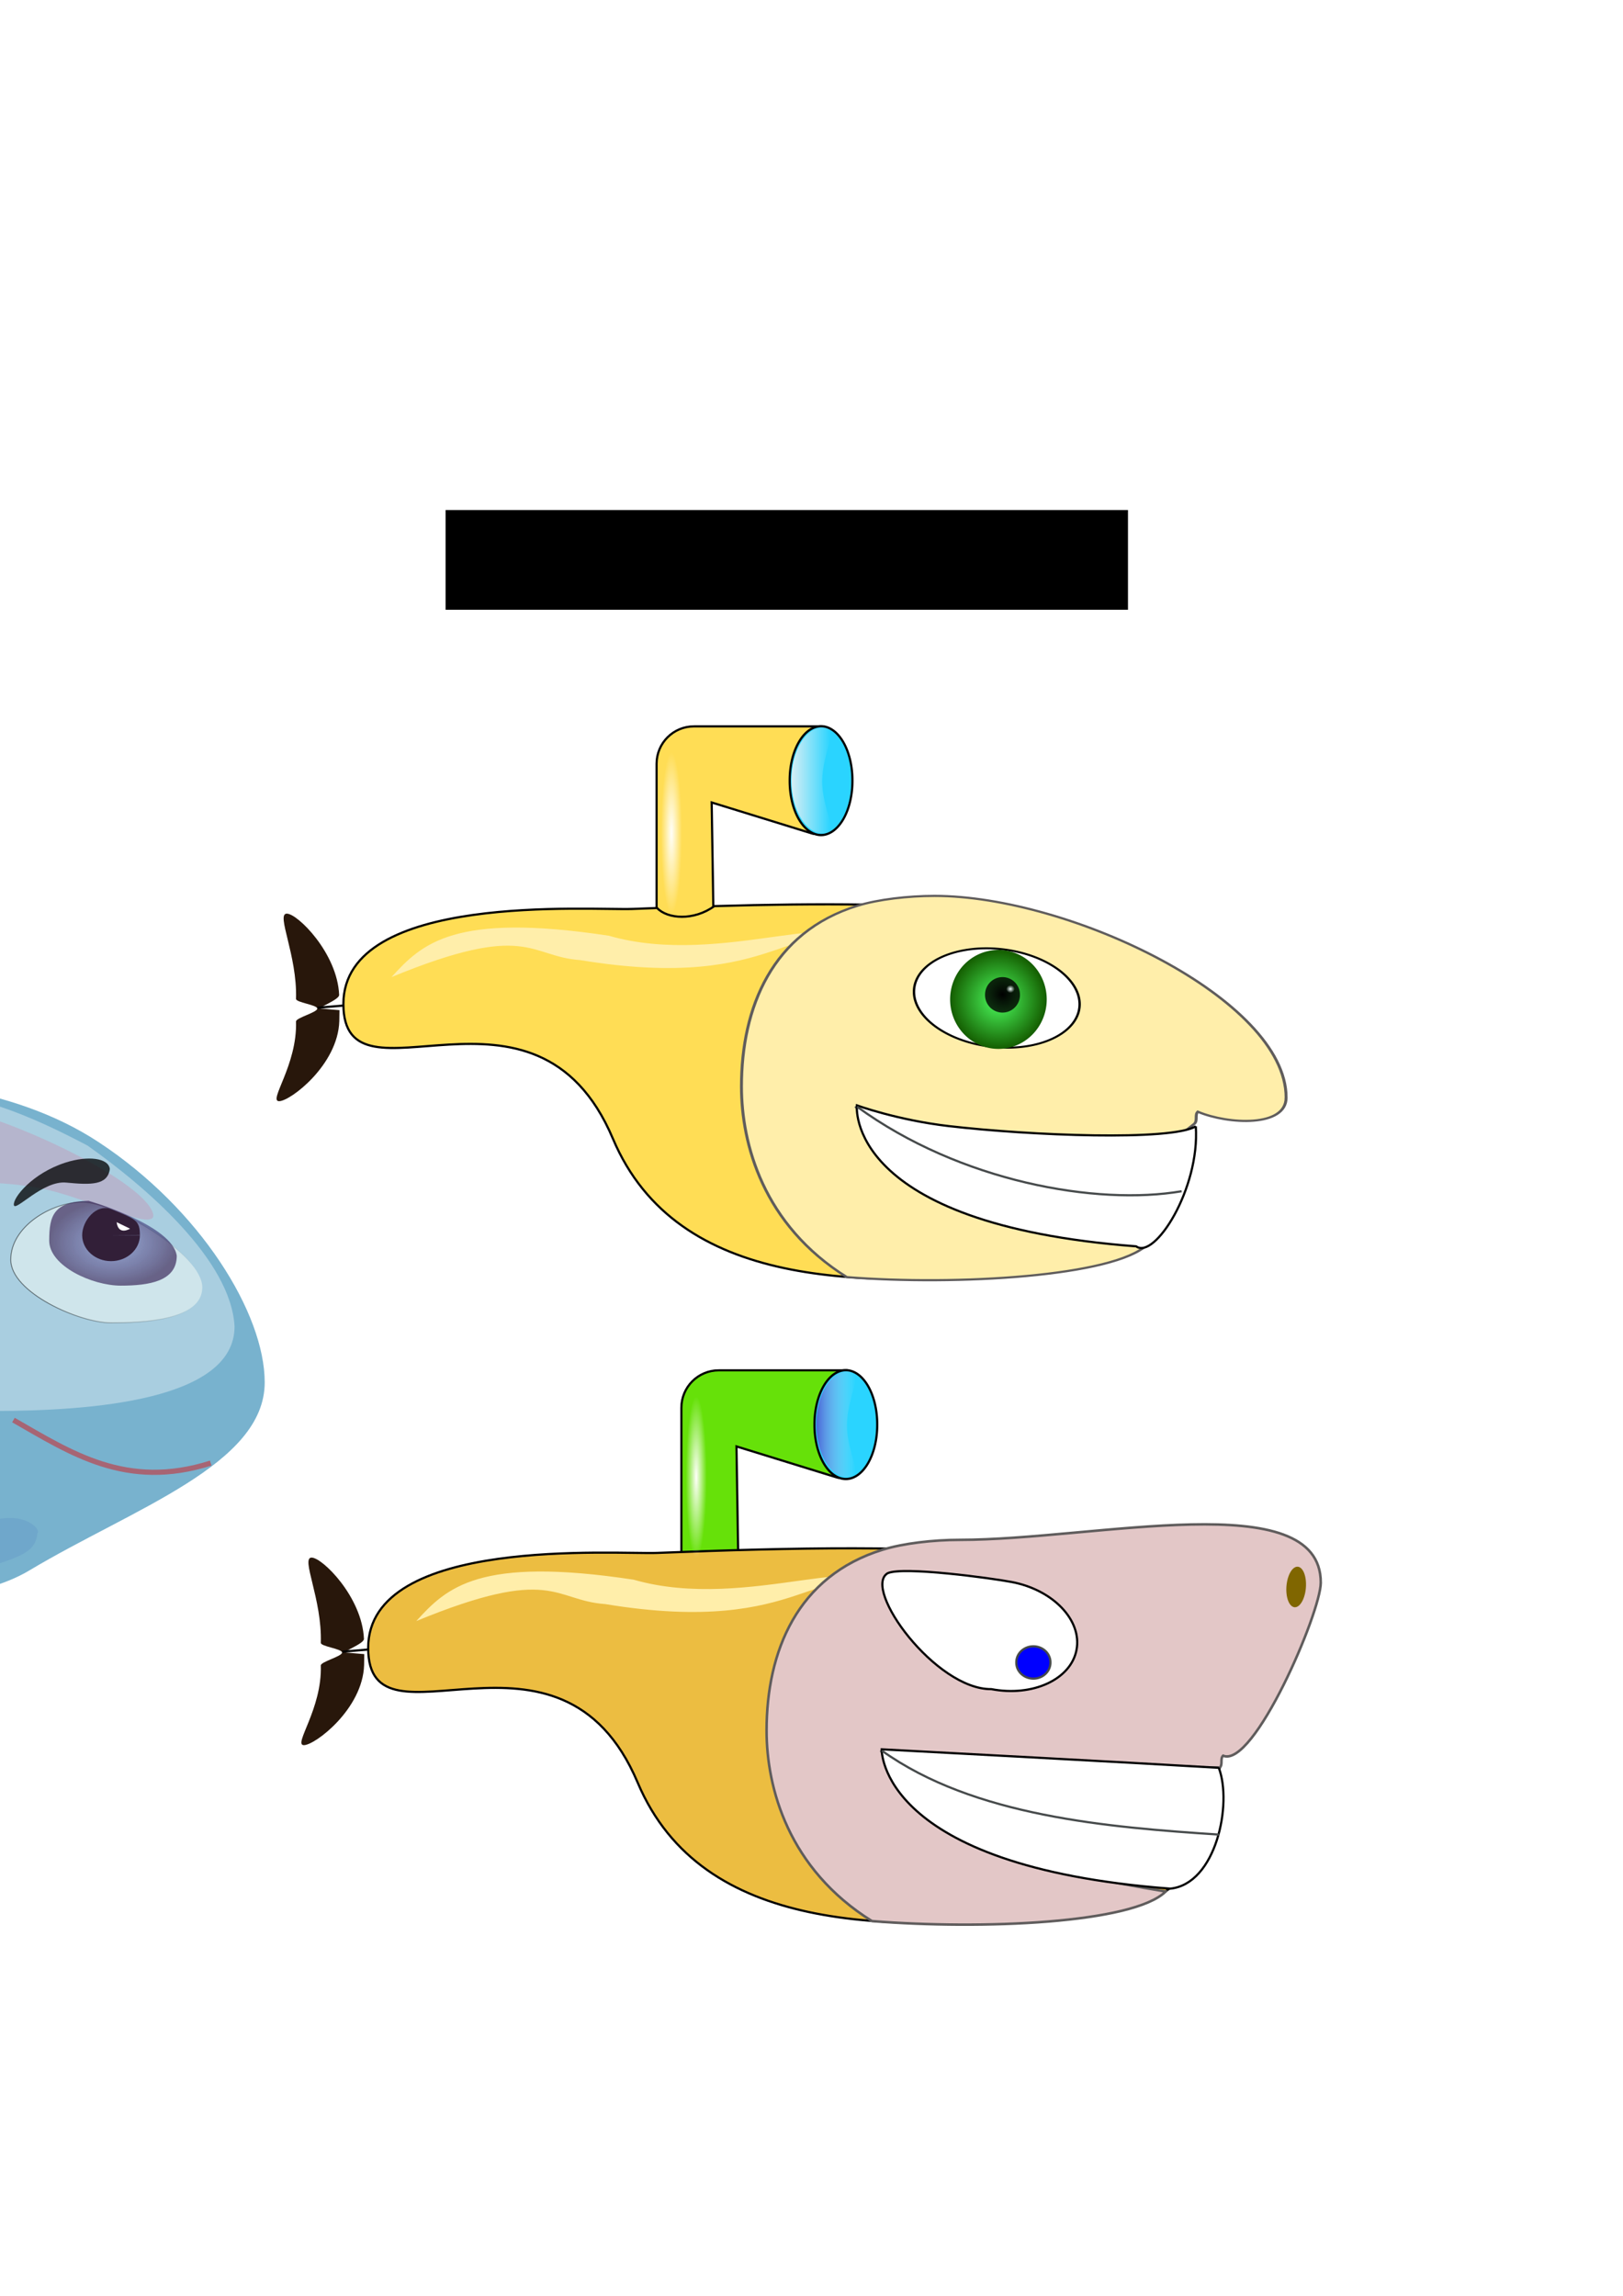 <?xml version="1.0" encoding="UTF-8" standalone="no"?>
<!-- Created with Inkscape (http://www.inkscape.org/) -->

<svg
   xmlns:dc="http://purl.org/dc/elements/1.1/"
   xmlns:cc="http://creativecommons.org/ns#"
   xmlns:rdf="http://www.w3.org/1999/02/22-rdf-syntax-ns#"
   xmlns:svg="http://www.w3.org/2000/svg"
   xmlns="http://www.w3.org/2000/svg"
   xmlns:xlink="http://www.w3.org/1999/xlink"
   xmlns:sodipodi="http://sodipodi.sourceforge.net/DTD/sodipodi-0.dtd"
   xmlns:inkscape="http://www.inkscape.org/namespaces/inkscape"
   width="744.094"
   height="1052.362"
   id="svg2"
   version="1.1"
   inkscape:version="0.48.4 r9939"
   sodipodi:docname="рисунок.svg">
  <defs
     id="defs4">
    <linearGradient
       inkscape:collect="always"
       id="linearGradient4163">
      <stop
         style="stop-color:#428fb9;stop-opacity:1;"
         offset="0"
         id="stop4165" />
      <stop
         style="stop-color:#428fb9;stop-opacity:0;"
         offset="1"
         id="stop4167" />
    </linearGradient>
    <linearGradient
       id="linearGradient4118">
      <stop
         style="stop-color:#32399e;stop-opacity:0.351;"
         offset="0"
         id="stop4120" />
      <stop
         style="stop-color:#321f53;stop-opacity:0.66;"
         offset="1"
         id="stop4122" />
    </linearGradient>
    <linearGradient
       id="linearGradient3971">
      <stop
         style="stop-color:#ff9abd;stop-opacity:1;"
         offset="0"
         id="stop3973" />
      <stop
         style="stop-color:#ffa8be;stop-opacity:0.372;"
         offset="1"
         id="stop3975" />
    </linearGradient>
    <linearGradient
       id="linearGradient3932">
      <stop
         style="stop-color:#000000;stop-opacity:1;"
         offset="0"
         id="stop3934" />
      <stop
         style="stop-color:#000000;stop-opacity:0.78;"
         offset="1"
         id="stop3936" />
    </linearGradient>
    <linearGradient
       inkscape:collect="always"
       id="linearGradient3924">
      <stop
         style="stop-color:#000000;stop-opacity:1;"
         offset="0"
         id="stop3926" />
      <stop
         style="stop-color:#000000;stop-opacity:0;"
         offset="1"
         id="stop3928" />
    </linearGradient>
    <linearGradient
       inkscape:collect="always"
       id="linearGradient3916">
      <stop
         style="stop-color:#f3ffff;stop-opacity:1;"
         offset="0"
         id="stop3918" />
      <stop
         style="stop-color:#f3ffff;stop-opacity:0;"
         offset="1"
         id="stop3920" />
    </linearGradient>
    <linearGradient
       id="linearGradient3906">
      <stop
         style="stop-color:#4dff5f;stop-opacity:1;"
         offset="0"
         id="stop3908" />
      <stop
         style="stop-color:#145d00;stop-opacity:1;"
         offset="1"
         id="stop3910" />
    </linearGradient>
    <linearGradient
       inkscape:collect="always"
       id="linearGradient3802">
      <stop
         style="stop-color:#d7eef4;stop-opacity:1;"
         offset="0"
         id="stop3804" />
      <stop
         style="stop-color:#d7eef4;stop-opacity:0;"
         offset="1"
         id="stop3806" />
    </linearGradient>
    <linearGradient
       inkscape:collect="always"
       id="linearGradient3792">
      <stop
         style="stop-color:#fffffa;stop-opacity:1;"
         offset="0"
         id="stop3794" />
      <stop
         style="stop-color:#fffffa;stop-opacity:0;"
         offset="1"
         id="stop3796" />
    </linearGradient>
    <radialGradient
       inkscape:collect="always"
       xlink:href="#linearGradient3792"
       id="radialGradient3800"
       cx="318.451"
       cy="387.682"
       fx="318.451"
       fy="387.682"
       r="4.798"
       gradientTransform="matrix(1,0,0,7.737,-10.607,-2617.559)"
       gradientUnits="userSpaceOnUse" />
    <linearGradient
       inkscape:collect="always"
       xlink:href="#linearGradient3802"
       id="linearGradient3810"
       x1="360.357"
       y1="357.541"
       x2="378.271"
       y2="357.541"
       gradientUnits="userSpaceOnUse"
       gradientTransform="matrix(1,0,0,1.088,2.5,-31.285)" />
    <radialGradient
       inkscape:collect="always"
       xlink:href="#linearGradient3792-7"
       id="radialGradient3800-1"
       cx="318.451"
       cy="387.682"
       fx="318.451"
       fy="387.682"
       r="4.798"
       gradientTransform="matrix(1,0,0,7.737,0.762,-2322.381)"
       gradientUnits="userSpaceOnUse" />
    <linearGradient
       inkscape:collect="always"
       id="linearGradient3792-7">
      <stop
         style="stop-color:#fffffa;stop-opacity:1;"
         offset="0"
         id="stop3794-4" />
      <stop
         style="stop-color:#fffffa;stop-opacity:0;"
         offset="1"
         id="stop3796-0" />
    </linearGradient>
    <linearGradient
       inkscape:collect="always"
       xlink:href="#linearGradient3802-4"
       id="linearGradient3810-9"
       x1="360.357"
       y1="357.541"
       x2="378.271"
       y2="357.541"
       gradientUnits="userSpaceOnUse"
       gradientTransform="matrix(1,0,0,1.088,13.869,263.894)" />
    <linearGradient
       id="linearGradient3802-4">
      <stop
         style="stop-color:#4865d7;stop-opacity:1;"
         offset="0"
         id="stop3804-8" />
      <stop
         style="stop-color:#d7eef4;stop-opacity:0;"
         offset="1"
         id="stop3806-8" />
    </linearGradient>
    <radialGradient
       inkscape:collect="always"
       xlink:href="#linearGradient3906"
       id="radialGradient3912"
       cx="454.464"
       cy="453.969"
       fx="454.464"
       fy="453.969"
       r="18.75"
       gradientTransform="matrix(1,0,0,0.905,0,43.235)"
       gradientUnits="userSpaceOnUse" />
    <radialGradient
       inkscape:collect="always"
       xlink:href="#linearGradient3916"
       id="radialGradient3922"
       cx="459.107"
       cy="452.005"
       fx="459.107"
       fy="452.005"
       r="1.964"
       gradientTransform="matrix(1,0,0,0.909,0,41.091)"
       gradientUnits="userSpaceOnUse" />
    <radialGradient
       inkscape:collect="always"
       xlink:href="#linearGradient3924"
       id="radialGradient3930"
       cx="462.397"
       cy="480.868"
       fx="462.397"
       fy="480.868"
       r="7.829"
       gradientTransform="matrix(1,0,0,0.935,0,31.024)"
       gradientUnits="userSpaceOnUse" />
    <radialGradient
       inkscape:collect="always"
       xlink:href="#linearGradient3932"
       id="radialGradient3938"
       cx="462.397"
       cy="480.868"
       fx="462.397"
       fy="480.868"
       r="8.329"
       gradientTransform="matrix(1,0,0,0.939,0,29.161)"
       gradientUnits="userSpaceOnUse" />
    <linearGradient
       inkscape:collect="always"
       xlink:href="#linearGradient3971"
       id="linearGradient3977"
       x1="-457.519"
       y1="-649.781"
       x2="-195.714"
       y2="-649.781"
       gradientUnits="userSpaceOnUse"
       gradientTransform="translate(5.714,2.857)" />
    <filter
       inkscape:collect="always"
       id="filter3994"
       x="-0.135"
       width="1.269"
       y="-0.407"
       height="1.814">
      <feGaussianBlur
         inkscape:collect="always"
         stdDeviation="37.535"
         id="feGaussianBlur3996" />
    </filter>
    <filter
       inkscape:collect="always"
       id="filter4032">
      <feGaussianBlur
         inkscape:collect="always"
         stdDeviation="1.929"
         id="feGaussianBlur4034" />
    </filter>
    <filter
       inkscape:collect="always"
       id="filter4080"
       x="-0.397"
       width="1.794"
       y="-0.562"
       height="2.125">
      <feGaussianBlur
         inkscape:collect="always"
         stdDeviation="5.838"
         id="feGaussianBlur4082" />
    </filter>
    <filter
       inkscape:collect="always"
       id="filter4088"
       x="-0.397"
       width="1.794"
       y="-0.563"
       height="2.126">
      <feGaussianBlur
         inkscape:collect="always"
         stdDeviation="5.842"
         id="feGaussianBlur4090" />
    </filter>
    <linearGradient
       inkscape:collect="always"
       xlink:href="#linearGradient3924"
       id="linearGradient4113"
       gradientUnits="userSpaceOnUse"
       x1="192.439"
       y1="-1005.318"
       x2="364.155"
       y2="-1010.369"
       gradientTransform="translate(80,-28)" />
    <radialGradient
       inkscape:collect="always"
       xlink:href="#linearGradient4118"
       id="radialGradient4124"
       cx="269.963"
       cy="-1031.583"
       fx="269.963"
       fy="-1031.583"
       r="71.973"
       gradientTransform="matrix(1,0,0,0.688,82,-350.143)"
       gradientUnits="userSpaceOnUse" />
    <filter
       inkscape:collect="always"
       id="filter4143"
       x="-0.156"
       width="1.311"
       y="-0.239"
       height="1.478">
      <feGaussianBlur
         inkscape:collect="always"
         stdDeviation="0.982"
         id="feGaussianBlur4145" />
    </filter>
    <filter
       inkscape:collect="always"
       id="filter4147">
      <feGaussianBlur
         inkscape:collect="always"
         stdDeviation="1.215"
         id="feGaussianBlur4149" />
    </filter>
    <filter
       inkscape:collect="always"
       id="filter4154">
      <feGaussianBlur
         inkscape:collect="always"
         stdDeviation="1.764"
         id="feGaussianBlur4156" />
    </filter>
    <linearGradient
       inkscape:collect="always"
       xlink:href="#linearGradient4163"
       id="linearGradient4169"
       x1="57.143"
       y1="-1614.066"
       x2="94.286"
       y2="-1614.066"
       gradientUnits="userSpaceOnUse" />
    <filter
       inkscape:collect="always"
       id="filter4181">
      <feGaussianBlur
         inkscape:collect="always"
         stdDeviation="1.202"
         id="feGaussianBlur4183" />
    </filter>
    <linearGradient
       inkscape:collect="always"
       xlink:href="#linearGradient3924"
       id="linearGradient4191"
       gradientUnits="userSpaceOnUse"
       gradientTransform="translate(80,-28)"
       x1="192.439"
       y1="-1005.318"
       x2="364.155"
       y2="-1010.369" />
    <radialGradient
       inkscape:collect="always"
       xlink:href="#linearGradient4118"
       id="radialGradient4193"
       gradientUnits="userSpaceOnUse"
       gradientTransform="matrix(1,0,0,0.688,82,-350.143)"
       cx="269.963"
       cy="-1031.583"
       fx="269.963"
       fy="-1031.583"
       r="71.973" />
    <filter
       inkscape:collect="always"
       id="filter4207">
      <feGaussianBlur
         inkscape:collect="always"
         stdDeviation="3.056"
         id="feGaussianBlur4209" />
    </filter>
    <filter
       inkscape:collect="always"
       id="filter4242"
       x="-0.133"
       width="1.266"
       y="-0.401"
       height="1.802">
      <feGaussianBlur
         inkscape:collect="always"
         stdDeviation="18.718"
         id="feGaussianBlur4244" />
    </filter>
    <filter
       inkscape:collect="always"
       id="filter4246"
       x="-0.19"
       width="1.379"
       y="-0.307"
       height="1.614">
      <feGaussianBlur
         inkscape:collect="always"
         stdDeviation="22.922"
         id="feGaussianBlur4248" />
    </filter>
    <filter
       color-interpolation-filters="sRGB"
       inkscape:collect="always"
       id="filter4246-8"
       x="-0.19"
       width="1.379"
       y="-0.307"
       height="1.614">
      <feGaussianBlur
         inkscape:collect="always"
         stdDeviation="22.922"
         id="feGaussianBlur4248-3" />
    </filter>
    <filter
       inkscape:collect="always"
       id="filter4280"
       x="-0.979"
       width="2.958"
       y="-0.3"
       height="1.6">
      <feGaussianBlur
         inkscape:collect="always"
         stdDeviation="30.888"
         id="feGaussianBlur4282" />
    </filter>
    <linearGradient
       id="linearGradient4118-2">
      <stop
         style="stop-color:#32399e;stop-opacity:0.351;"
         offset="0"
         id="stop4120-0" />
      <stop
         style="stop-color:#321f53;stop-opacity:0.66;"
         offset="1"
         id="stop4122-8" />
    </linearGradient>
    <linearGradient
       id="linearGradient3971-8">
      <stop
         style="stop-color:#ff9abd;stop-opacity:1;"
         offset="0"
         id="stop3973-7" />
      <stop
         style="stop-color:#ffa8be;stop-opacity:0.372;"
         offset="1"
         id="stop3975-8" />
    </linearGradient>
  </defs>
  <sodipodi:namedview
     id="base"
     pagecolor="#ffffff"
     bordercolor="#666666"
     borderopacity="1.0"
     inkscape:pageopacity="0.0"
     inkscape:pageshadow="2"
     inkscape:zoom="1.4"
     inkscape:cx="228.44088"
     inkscape:cy="379.6971"
     inkscape:document-units="px"
     inkscape:current-layer="layer1"
     showgrid="false"
     showguides="true"
     inkscape:guide-bbox="true"
     inkscape:window-width="1920"
     inkscape:window-height="1017"
     inkscape:window-x="-8"
     inkscape:window-y="-8"
     inkscape:window-maximized="1" />
  <g
     inkscape:label="Layer 1"
     inkscape:groupmode="layer"
     id="layer1">
    <g
       id="g3781"
       transform="translate(76.357,-29.806)">
      <path
         sodipodi:nodetypes="cssssssssc"
         inkscape:connector-curvature="0"
         id="path2988"
         d="m 79.277,492.851 c 0,1.69 -0.025,3.356 -0.074,4.992 -0.605,20.131 -22.496,36.732 -27.603,36.732 -5.091,0 8.384,-16.501 7.758,-36.537 -0.053,-1.699 9.741,-4.144 9.741,-5.902 0,-1.755 -9.794,-2.771 -9.741,-4.467 0.625,-20.039 -9.314,-39.068 -4.222,-39.068 4.938,0 23.183,18.109 23.996,37.269 0.096,2.268 -10.618,6.065 -8.246,6.267 z"
         style="fill:#28170b" />
      <path
         inkscape:connector-curvature="0"
         id="path2991"
         d="m 81.317,490.717 -12.122,1.01"
         style="fill:none;stroke:#000000;stroke-width:1px;stroke-linecap:butt;stroke-linejoin:miter;stroke-opacity:1" />
    </g>
    <path
       style="fill:#ffdd55;stroke:#000000;stroke-opacity:1"
       d="m 318.198,332.951 58.589,0 c 9.514,0 4.834,51.98 -4.256,49.173 l -46.252,-14.286 1.01,63.281 c 78.177,40.25 -25.203,37.166 -26.264,2.02 l 0,-83.015 c 0,-9.514 7.659,-17.173 17.173,-17.173 z"
       id="rect2993"
       inkscape:connector-curvature="0"
       sodipodi:nodetypes="ssscccss" />
    <path
       style="fill:#ffdd55;fill-rule:evenodd;stroke:#000000;stroke-width:1px;stroke-linecap:butt;stroke-linejoin:miter;stroke-opacity:1"
       d="m 290,416.648 c 3.764,-0.149 7.516,-0.293 11.254,-0.432 4.754,5.076 16.857,5.936 26.24,-0.87 48.493,-1.391 93.301,-1.308 128.221,2.73 109.961,12.716 181.793,110.438 91.964,90.536 C 536.469,575.181 521.295,579.892 470,583.791 397.454,589.305 310.689,592.151 280.998,521.956 245.399,437.796 157.435,511.653 157.435,460.211 c 0,-51.443 113.994,-42.827 132.565,-43.563 z"
       id="rect2985"
       inkscape:connector-curvature="0"
       sodipodi:nodetypes="sccscssss" />
    <path
       style="fill:#ffeeaa;stroke:none"
       d="m 393.992,436.964 c -1.414,-25.055 -61.971,7.223 -114.837,-8.039 -71.094,-10.786 -85.695,3.6 -99.671,18.96 62.631,-25.785 62.885,-9.448 86.623,-7.777 93.355,15.409 96.705,-24.76 127.885,-3.144 z"
       id="path3769"
       inkscape:connector-curvature="0"
       sodipodi:nodetypes="ccccc" />
    <path
       transform="matrix(1.349,0,0,0.999,-87.892,9.056)"
       style="fill:#ffeeaa;stroke:#5f5c5c;stroke-opacity:1"
       d="m 502.251,494.561 c 0,13.606 -19.563,12.412 -30.015,6.485 -1.067,1.399 -0.021,3.934 -1.1,5.451 -46.241,51.095 -91.059,7.439 -115.187,-7.849 13.899,23.853 17.268,45.265 99.172,63.273 -10.95,14.662 -64.884,19.023 -102.195,15.005 -28.439,-23.989 -35.783,-61.14 -35.783,-87.42 0,-36.237 10.383,-70.885 39.436,-82.977 7.003,-2.915 17.206,-4.519 26.17,-4.519 46.155,0 119.502,47.58 119.502,92.551 z"
       id="path3787"
       inkscape:connector-curvature="0"
       sodipodi:nodetypes="scccccssss" />
    <path
       sodipodi:type="arc"
       style="fill:#2ad4ff;stroke:#000000;stroke-opacity:1"
       id="path3764"
       sodipodi:cx="375.01913"
       sodipodi:cy="358.38739"
       sodipodi:rx="14.394673"
       sodipodi:ry="23.738585"
       d="m 389.414,358.387 a 14.395,23.739 0 1 1 -28.789,0 14.395,23.739 0 1 1 28.789,0 z"
       transform="matrix(0.999,0,0,1.042,1.782,-15.601)" />
    <path
       style="fill:url(#linearGradient3810);fill-opacity:1;stroke:none"
       d="m 376.945,358.161 c 0,13.413 8.356,23.844 0.371,23.844 -7.985,0 -14.459,-10.873 -14.459,-24.286 0,-13.413 6.473,-24.286 14.459,-24.286 7.985,0 -0.371,11.315 -0.371,24.727 z"
       id="path3766"
       inkscape:connector-curvature="0"
       sodipodi:nodetypes="sssss" />
    <path
       sodipodi:type="arc"
       style="fill:#ffffff;stroke:#000000;stroke-opacity:1"
       id="path3772"
       sodipodi:cx="453.57144"
       sodipodi:cy="473.07648"
       sodipodi:rx="35"
       sodipodi:ry="25"
       d="m 488.571,473.076 a 35,25 0 1 1 -70,0 35,25 0 1 1 70,0 z"
       transform="matrix(1.075,0.168,-0.205,0.88,66.393,-35.046)" />
    <path
       style="fill:#ffffff;stroke:#000000;stroke-opacity:1"
       d="m 548.24,516.28 c 1.919,28.629 -18.938,61.271 -27.353,55.022 -134.054,-10.159 -128.029,-64.625 -128.029,-64.625 0,0 18.576,6.766 42.107,9.501 37.755,4.387 101.921,6.897 113.276,0.102 z"
       id="rect3774"
       inkscape:connector-curvature="0"
       sodipodi:nodetypes="cccsc" />
    <path
       style="fill:none;stroke:#464a4b;stroke-width:1px;stroke-linecap:butt;stroke-linejoin:miter;stroke-opacity:1"
       d="m 392.946,507.295 c 47.187,34.407 109.913,45.442 148.798,38.744"
       id="path3777"
       inkscape:connector-curvature="0"
       sodipodi:nodetypes="cc" />
    <path
       sodipodi:type="arc"
       style="fill:url(#radialGradient3912);fill-opacity:1;stroke:none"
       id="path3904"
       sodipodi:cx="454.46429"
       sodipodi:cy="453.96933"
       sodipodi:rx="18.75"
       sodipodi:ry="16.964285"
       d="m 473.214,453.969 a 18.75,16.964 0 1 1 -37.5,0 18.75,16.964 0 1 1 37.5,0 z"
       transform="matrix(1.181,0,0,1.337,-78.977,-148.839)" />
    <path
       sodipodi:type="arc"
       style="fill:url(#radialGradient3938);fill-opacity:1;stroke:url(#radialGradient3930)"
       id="path3779"
       sodipodi:cx="462.39734"
       sodipodi:cy="480.86838"
       sodipodi:rx="7.8286824"
       sodipodi:ry="7.323606"
       d="m 470.226,480.868 a 7.829,7.324 0 1 1 -15.657,0 7.829,7.324 0 1 1 15.657,0 z"
       transform="matrix(1.023,0,0,1.098,-13.42,-71.971)" />
    <rect
       style="fill:url(#radialGradient3800);fill-opacity:1;stroke:none"
       id="rect3790"
       width="9.596"
       height="74.246"
       x="303.046"
       y="344.75"
       ry="7.837" />
    <flowRoot
       xml:space="preserve"
       id="flowRoot3812"
       style="font-size:40px;font-style:normal;font-weight:normal;line-height:125%;letter-spacing:0px;word-spacing:0px;fill:#000000;fill-opacity:1;stroke:none;font-family:Sans"
       transform="translate(102.857,164.286)"><flowRegion
         id="flowRegion3814"><rect
           id="rect3816"
           width="312.857"
           height="45.714"
           x="101.429"
           y="69.505" /></flowRegion><flowPara
         id="flowPara3818">SUBMARINE #1</flowPara></flowRoot>    <g
       id="g3781-2"
       transform="translate(87.726,265.373)">
      <path
         sodipodi:nodetypes="cssssssssc"
         inkscape:connector-curvature="0"
         id="path2988-4"
         d="m 79.277,492.851 c 0,1.69 -0.025,3.356 -0.074,4.992 -0.605,20.131 -22.496,36.732 -27.603,36.732 -5.091,0 8.384,-16.501 7.758,-36.537 -0.053,-1.699 9.741,-4.144 9.741,-5.902 0,-1.755 -9.794,-2.771 -9.741,-4.467 0.625,-20.039 -9.314,-39.068 -4.222,-39.068 4.938,0 23.183,18.109 23.996,37.269 0.096,2.268 -10.618,6.065 -8.246,6.267 z"
         style="fill:#28170b" />
      <path
         inkscape:connector-curvature="0"
         id="path2991-5"
         d="m 81.317,490.717 -12.122,1.01"
         style="fill:none;stroke:#000000;stroke-width:1px;stroke-linecap:butt;stroke-linejoin:miter;stroke-opacity:1" />
    </g>
    <path
       style="fill:#66e109;stroke:#000000;stroke-opacity:1;fill-opacity:1"
       d="m 329.567,628.13 58.589,0 c 9.514,0 4.834,51.98 -4.256,49.173 l -46.252,-14.286 1.01,63.281 c 78.177,40.25 -25.203,37.166 -26.264,2.02 l 0,-83.015 c 0,-9.514 7.659,-17.173 17.173,-17.173 z"
       id="rect2993-5"
       inkscape:connector-curvature="0"
       sodipodi:nodetypes="ssscccss" />
    <path
       style="fill:#ecbd41;fill-rule:evenodd;stroke:#000000;stroke-width:1px;stroke-linecap:butt;stroke-linejoin:miter;stroke-opacity:1;fill-opacity:1"
       d="m 301.369,711.827 c 62.631,-2.481 121.941,-3.633 165.714,1.429 109.961,12.716 101.257,59.902 92.857,92.857 -11.21,66.569 -27.277,68.958 -78.571,72.857 -72.546,5.514 -159.311,8.361 -189.002,-61.835 C 256.768,732.975 168.804,806.832 168.804,755.39 c 0,-51.443 113.994,-42.827 132.565,-43.563 z"
       id="rect2985-1"
       inkscape:connector-curvature="0"
       sodipodi:nodetypes="sscssss" />
    <path
       style="fill:#ffeeaa;stroke:none"
       d="m 405.361,732.143 c -1.414,-25.055 -61.971,7.223 -114.837,-8.039 -71.094,-10.786 -85.695,3.6 -99.671,18.96 62.631,-25.785 62.885,-9.448 86.623,-7.777 93.355,15.409 96.705,-24.76 127.885,-3.144 z"
       id="path3769-7"
       inkscape:connector-curvature="0"
       sodipodi:nodetypes="ccccc" />
    <path
       style="fill:#e3c7c7;stroke:#5f5c5c;stroke-width:1.161;stroke-opacity:1;fill-opacity:1"
       d="m 605.532,725.449 c 0,13.593 -30.686,85.257 -44.79,79.336 -1.44,1.397 -0.029,3.931 -1.484,5.445 -86.523,-0.288 -122.88,7.429 -155.44,-7.841 18.756,23.829 20.088,46.649 130.614,64.639 -14.777,14.647 -84.345,17.575 -134.694,13.561 -38.377,-23.965 -48.288,-61.08 -48.288,-87.333 0,-36.201 14.012,-70.815 53.217,-82.895 9.45,-2.912 23.219,-4.514 35.316,-4.514 62.285,0 165.55,-25.325 165.55,19.603 z"
       id="path3787-1"
       inkscape:connector-curvature="0"
       sodipodi:nodetypes="scccccssss" />
    <path
       sodipodi:type="arc"
       style="fill:#2ad4ff;stroke:#000000;stroke-opacity:1"
       id="path3764-1"
       sodipodi:cx="375.01913"
       sodipodi:cy="358.38739"
       sodipodi:rx="14.394673"
       sodipodi:ry="23.738585"
       d="m 389.414,358.387 a 14.395,23.739 0 1 1 -28.789,0 14.395,23.739 0 1 1 28.789,0 z"
       transform="matrix(0.999,0,0,1.042,13.151,279.578)" />
    <path
       style="fill:url(#linearGradient3810-9);fill-opacity:1;stroke:none"
       d="m 388.314,653.34 c 0,13.413 8.356,23.844 0.371,23.844 -7.985,0 -14.459,-10.873 -14.459,-24.286 0,-13.413 6.473,-24.286 14.459,-24.286 7.985,0 -0.371,11.315 -0.371,24.727 z"
       id="path3766-5"
       inkscape:connector-curvature="0"
       sodipodi:nodetypes="sssss" />
    <path
       transform="matrix(0.982,0.187,-0.187,0.982,102.239,200.344)"
       style="fill:#ffffff;stroke:#000000;stroke-opacity:1"
       d="m 488.571,473.076 c 0,13.807 -15.67,25 -35,25 -25.02,5.061 -66.926,-34.151 -56.68,-43.307 6.329,-4.5 47.045,-6.693 56.68,-6.693 19.33,0 35,11.193 35,25 z"
       id="path3772-2"
       inkscape:connector-curvature="0"
       sodipodi:nodetypes="sccss" />
    <path
       style="fill:#ffffff;stroke:#000000;stroke-opacity:1"
       d="m 558.772,810.327 c 6.315,16.492 -1.21,53.248 -22.223,55.397 -134.054,-10.159 -132.322,-63.867 -132.322,-63.867 0,0 119.656,6.368 154.546,8.47 z"
       id="rect3774-7"
       inkscape:connector-curvature="0"
       sodipodi:nodetypes="cccc" />
    <path
       style="fill:none;stroke:#464a4b;stroke-width:1px;stroke-linecap:butt;stroke-linejoin:miter;stroke-opacity:1"
       d="m 404.315,802.474 c 42.18,30.17 103.791,35.121 154.557,38.476"
       id="path3777-6"
       inkscape:connector-curvature="0"
       sodipodi:nodetypes="cc" />
    <path
       sodipodi:type="arc"
       style="fill:#0000ff;stroke:#464a4b;stroke-opacity:1"
       id="path3779-1"
       sodipodi:cx="462.39734"
       sodipodi:cy="480.86838"
       sodipodi:rx="7.8286824"
       sodipodi:ry="7.323606"
       d="m 470.226,480.868 a 7.829,7.324 0 1 1 -15.657,0 7.829,7.324 0 1 1 15.657,0 z"
       transform="translate(11.369,281.179)" />
    <rect
       style="fill:url(#radialGradient3800-1);fill-opacity:1;stroke:none"
       id="rect3790-4"
       width="9.596"
       height="74.246"
       x="314.415"
       y="639.929"
       ry="7.837" />
    <path
       sodipodi:type="arc"
       style="fill:#806600;fill-opacity:1;stroke:none"
       id="path3901"
       sodipodi:cx="587.5"
       sodipodi:cy="738.79077"
       sodipodi:rx="9.6428576"
       sodipodi:ry="12.142858"
       d="m 597.143,738.791 a 9.643,12.143 0 1 1 -19.286,0 9.643,12.143 0 1 1 19.286,0 z"
       transform="matrix(0.439,0.218,-0.129,0.745,431.643,48.971)" />
    <path
       sodipodi:type="arc"
       style="fill:url(#radialGradient3922);fill-opacity:1;stroke:none"
       id="path3914"
       sodipodi:cx="459.10715"
       sodipodi:cy="452.00504"
       sodipodi:rx="1.9642857"
       sodipodi:ry="1.7857143"
       d="m 461.071,452.005 a 1.964,1.786 0 1 1 -3.929,0 1.964,1.786 0 1 1 3.929,0 z"
       transform="translate(4.153,1.367)" />
    <g
       id="g4541"
       transform="matrix(0.238,0,0,0.238,-49.545,812.469)">
      <path
         inkscape:connector-curvature="0"
         d="m -21.053,-411.198 c -188.355,20.261 -190.883,-14.266 -156.856,21.274 34.026,35.54 209.939,43.48 314.614,5.655 98.337,-35.535 139.872,-37.608 144.23,-82.318 7.147,-5.929 -19.926,-37.819 -74.622,-27.173 -90.248,17.566 -183.727,77.98 -227.365,82.562 z M -466.497,-1331.366 c -128.575,-16.463 -129.803,8.865 -107.136,-16.941 22.666,-25.806 142.364,-30.153 214.197,-1.5 67.484,26.918 95.802,28.79 99.41,61.653 4.953,4.413 -13.03,27.599 -50.435,19.321 -61.717,-13.658 -126.249,-58.801 -156.035,-62.532 z m -312.777,342.734 c -111.311,67.68 -94.954,90.917 -94.954,53.538 0,-37.379 90.179,-117.824 165.665,-138.391 70.915,-19.321 94.233,-35.782 119.503,-8.962 6.871,0.743 8.724,32.801 -26.043,49.399 -57.364,27.386 -138.44,28.663 -164.171,44.415 z m 1013.92,304.375 c 110.546,63.085 217.269,134.579 380,82.857 M -89.437,-1623.888 c -10e-7,23.275 -8.315,42.143 -18.571,42.143 -10.257,0 -18.571,-18.868 -18.571,-42.143 0,-23.275 8.315,-42.143 18.571,-42.143 10.198,0 18.488,18.66 18.571,41.8 l -18.571,0.343 z m 510.23,455.567 c -4.188,31.418 -36.41,30.833 -84.118,26.177 -45.152,-4.406 -98.586,57.282 -100.826,43.258 -2.24,-14.024 35.62,-61.395 99.773,-81.872 42.97,-13.715 82.428,-8.796 85.135,12.23 l -1.278,0.416 z m 12.613,102.89 c 3.449,26.685 25.865,12.509 25.865,12.509 z m 44.833,25.017 c -10e-6,27.633 -24.897,50.035 -55.61,50.035 -30.713,0 -55.61,-22.401 -55.61,-50.035 1e-5,-27.633 27.17,-61.249 55.61,-50.034 48.642,19.18 55.36,22.154 55.608,49.627 l -55.608,0.407 z m 71.001,39.663 c 0,48.819 -52.536,57.54 -107.771,57.54 -55.235,0 -137.947,-37.908 -137.947,-86.726 0,-48.819 8.728,-74.873 75.871,-76.72 0,0 161.034,46.28 169.848,105.906 z m 49.178,60.876 c 0,63.557 -114.934,68.38 -175.883,68.38 -60.949,-10e-6 -193.126,-58.194 -193.126,-121.751 0,-63.556 77.86,-110.91 138.809,-110.91 60.949,0 230.199,100.723 230.199,164.28 z M -449.036,-553.514 c 0,-13.807 6.48,0.296 -10.877,0.296 -17.358,-1e-5 -23.214,-15.95 -23.214,-2.143 0,13.807 -1.571,19.286 15.786,19.286 5.832,-1e-5 8.786,-2 12.035,-3.282 6.421,-2.534 6.271,-4.989 6.271,-14.157 z m 3.691,-95.079 c 0,13.807 6.481,-0.296 -10.877,-0.296 -17.358,0 -23.214,15.95 -23.214,2.143 0,-13.807 -1.571,-19.286 15.786,-19.286 5.832,0 8.786,2 12.035,3.282 6.421,2.534 6.271,4.989 6.271,14.157 z m 948.766,-433.867 c 11.366,38.398 -119.077,-25.504 -202.671,-45.134 -71.589,-16.811 -162.873,-17.008 -233.758,-8.437 -102.217,12.36 -232.143,95.893 -232.143,-7.857 -10e-6,-103.751 136.324,-147.857 239.286,-147.857 102.962,0 408.851,140.248 429.286,209.286 z m -692.857,417.143 c 0,67.458 -146.732,147.857 -211.429,147.857 -64.696,0 -54.19,-79.375 -38.572,-145 15.714,-66.029 68.161,-125 132.857,-125 64.696,10e-6 117.143,54.685 117.143,122.143 z m -244.286,60.714 c 0,46.55 -18.058,74.286 -38.571,74.286 -20.513,0 -7.143,-20.593 -7.143,-67.143 0,-46.55 -10.513,-72.857 10,-72.857 20.514,0 35.714,19.164 35.714,65.714 z M 660.563,-864.602 c 0,142.016 -274.142,162.857 -464.286,162.857 -190.144,-1e-5 -395.714,-147.984 -450,-282.857 -29.827,-74.105 -6.996,-228.984 95.15,-282.506 55.403,-29.03 96.852,-55.682 190.459,-50.829 125.678,-0.84 236.885,47.955 345.307,104.918 112.941,79.851 276.48,220.461 283.37,348.416 z m 58.094,107.692 c 10e-6,158.692 -253.491,242.697 -453.264,362.187 -98.008,58.621 -251.272,59.661 -382.008,59.661 -99.567,10e-6 -272.352,-81.727 -347.551,-173.698 -20.892,-25.551 -33.006,-82.367 -54.434,-90.558 -28.534,-10.908 -64.744,29.059 -74.519,1.221 -9.696,-27.614 32.238,-133.229 8.477,-147.597 -127.86,-77.316 -303.73,-54.13 -303.73,-171.216 33.234,-155.956 200.904,-176.42 251.913,-188.857 13.09,-3.241 18.781,-2.086 35.245,-8.556 55.505,-21.813 -19.528,-239.979 29.352,-258.295 93.306,-34.963 215.377,8.397 335.548,22.957 22.524,2.729 44.982,4.446 67.17,4.446 175.455,0 398.723,14.379 567.831,125.648 196.745,129.454 319.969,330.595 319.969,462.657 z m -979.225,-865.433 c -1.018,-62.31 116.892,-80.454 165.67,-34.788 12.509,63.201 0.39,80.712 -59.786,79.562 -17.693,33.104 7.443,82.75 -12.071,104.729 -2.439,2.747 8.652,-35.428 8.652,-31.754 l 0.126,159.534 c -46.264,0.068 -74.983,-4.052 -107.101,-8.439 l 3.939,-183.42 c 1.033,-48.109 0.968,-61.097 0.571,-85.423 z"
         style="fill:#ffffff;fill-opacity:1;stroke:none"
         id="path4211-8-9" />
      <path
         sodipodi:nodetypes="sccssccss"
         inkscape:connector-curvature="0"
         id="rect4158"
         d="m -261.131,-1616.807 c -1.018,-62.31 116.892,-80.454 165.67,-34.788 12.509,63.201 0.39,80.712 -59.786,79.562 -17.693,33.104 7.443,82.75 -12.071,104.729 -2.439,2.747 8.652,-35.428 8.652,-31.754 l 0.126,159.534 c -46.263,0.068 -74.983,-4.052 -107.101,-8.439 l 3.939,-183.42 c 1.033,-48.109 0.968,-61.097 0.57,-85.423 z"
         style="fill:#d38fb9;fill-opacity:0.895;stroke:none" />
      <path
         sodipodi:nodetypes="sssssssccssssss"
         inkscape:connector-curvature="0"
         id="path3961"
         d="m 718.094,-751.374 c 0,158.692 -253.491,242.697 -453.264,362.187 -98.008,58.621 -251.272,59.661 -382.008,59.661 -99.567,0 -272.352,-81.727 -347.551,-173.698 -20.892,-25.551 -33.006,-82.367 -54.434,-90.558 -28.534,-10.907 -64.744,29.059 -74.519,1.221 -9.696,-27.614 32.238,-133.229 8.477,-147.597 -127.86,-77.316 -303.73,-54.129 -303.73,-171.216 33.234,-155.956 200.904,-176.42 251.913,-188.857 13.09,-3.241 18.781,-2.086 35.245,-8.556 55.505,-21.813 -19.528,-239.979 29.352,-258.295 93.306,-34.963 215.377,8.397 335.548,22.957 22.524,2.729 44.982,4.446 67.17,4.446 175.455,0 398.723,14.379 567.831,125.648 196.745,129.454 319.969,330.595 319.969,462.657 z"
         style="fill:#398fb8;fill-opacity:0.682;stroke:none" />
      <path
         sodipodi:nodetypes="csssccc"
         inkscape:connector-curvature="0"
         id="path3965"
         d="m 660,-859.066 c 0,142.016 -274.142,162.857 -464.286,162.857 -190.144,0 -395.714,-147.984 -450,-282.857 -29.827,-74.106 -6.996,-228.984 95.15,-282.506 55.403,-29.03 96.852,-55.682 190.459,-50.829 125.678,-0.84 236.885,47.955 345.307,104.918 112.941,79.851 276.48,220.461 283.37,348.416 z"
         style="opacity:0.739;fill:#ffffff;fill-opacity:0.659;stroke:none;filter:url(#filter4032)" />
      <path
         sodipodi:nodetypes="sssss"
         inkscape:connector-curvature="0"
         id="path3998"
         d="m -434.286,-599.066 c 0,46.55 -18.058,74.286 -38.571,74.286 -20.513,0 -7.143,-20.593 -7.143,-67.143 0,-46.55 -10.513,-72.857 10,-72.857 20.513,0 35.714,19.165 35.714,65.714 z"
         style="fill:#bba8c3;fill-opacity:0.659;stroke:none" />
      <path
         sodipodi:nodetypes="sssss"
         inkscape:connector-curvature="0"
         id="path3968"
         d="m -190,-659.781 c 0,67.458 -146.732,147.857 -211.429,147.857 -64.696,0 -54.19,-79.375 -38.571,-145 15.714,-66.029 68.161,-125 132.857,-125 64.696,0 117.143,54.685 117.143,122.143 z"
         style="fill:url(#linearGradient3977);fill-opacity:1;stroke:none;filter:url(#filter4207)" />
      <path
         sodipodi:nodetypes="ssssss"
         inkscape:connector-curvature="0"
         id="path3979"
         d="m 502.857,-1076.924 c 11.366,38.398 -119.077,-25.504 -202.671,-45.134 -71.589,-16.811 -162.873,-17.008 -233.758,-8.437 -102.217,12.36 -232.143,95.893 -232.143,-7.857 0,-103.751 136.324,-147.857 239.286,-147.857 102.962,0 408.851,140.248 429.286,209.286 z"
         style="fill:#bba8c3;fill-opacity:0.659;stroke:none;filter:url(#filter3994)" />
      <path
         sodipodi:nodetypes="ssssss"
         inkscape:connector-curvature="0"
         id="path4037"
         d="m -445.909,-643.056 c 0,13.807 6.48,-0.296 -10.877,-0.296 -17.358,0 -23.214,15.95 -23.214,2.143 0,-13.807 -1.571,-19.286 15.786,-19.286 5.832,0 8.786,2 12.035,3.282 6.421,2.534 6.271,4.989 6.271,14.157 z"
         style="fill:#fae2f8;fill-opacity:0.927;stroke:none;filter:url(#filter4080)" />
      <path
         transform="matrix(1,0,0,-1,9.286,-1159.918)"
         sodipodi:nodetypes="ssssss"
         inkscape:connector-curvature="0"
         id="path4037-1"
         d="m -458.885,-611.941 c 0,13.807 6.48,-0.296 -10.877,-0.296 -17.358,0 -23.214,15.95 -23.214,2.143 0,-13.807 -1.571,-19.286 15.786,-19.286 5.832,0 8.786,2 12.035,3.282 6.421,2.534 6.271,4.989 6.271,14.157 z"
         style="fill:#fae2f8;fill-opacity:0.927;stroke:none;filter:url(#filter4088)" />
      <g
         transform="matrix(1.707,0,0,1.651,-174.988,730.031)"
         id="g4185">
        <path
           style="opacity:0.51;fill:#fafff8;fill-opacity:0.927;stroke:url(#linearGradient4191);stroke-opacity:1"
           d="m 452.746,-1008.065 c 0,38.495 -67.33,41.416 -103.036,41.416 -35.705,0 -113.137,-35.247 -113.137,-73.741 0,-38.495 45.612,-67.175 81.317,-67.175 35.705,0 134.855,61.005 134.855,99.5 z"
           id="path4092"
           inkscape:connector-curvature="0"
           sodipodi:nodetypes="sssss" />
        <path
           style="fill:url(#radialGradient4193);fill-opacity:1;stroke:none;filter:url(#filter4147)"
           d="m 423.937,-1044.935 c 0,29.568 -30.777,34.85 -63.135,34.85 -32.358,0 -80.812,-22.96 -80.812,-52.528 0,-29.568 5.113,-45.348 44.447,-46.467 0,0 94.337,28.031 99.5,64.145 z"
           id="path4115"
           inkscape:connector-curvature="0"
           sodipodi:nodetypes="csscc" />
        <path
           style="fill:#321f38;fill-opacity:1;stroke:none"
           d="m 382.343,-1068.958 c 0,16.737 -14.585,30.305 -32.577,30.305 -17.992,0 -32.577,-13.568 -32.577,-30.305 0,-16.737 15.917,-37.097 32.577,-30.305 28.495,11.617 32.431,13.418 32.576,30.058 l -32.576,0.246 z"
           id="path4126"
           inkscape:connector-curvature="0"
           sodipodi:nodetypes="csssccc" />
        <path
           style="fill:#ffffff;fill-opacity:1;stroke:none;filter:url(#filter4143)"
           d="m 356.079,-1084.111 c 2.02,16.163 15.152,7.576 15.152,7.576 z"
           id="path4129"
           inkscape:connector-curvature="0" />
      </g>
      <path
         sodipodi:nodetypes="csssccc"
         inkscape:connector-curvature="0"
         id="path4151"
         d="m 328.571,-1189.066 c -9.091,30.364 -40.817,24.704 -87.194,12.582 -43.892,-11.472 -106.387,41.015 -106.387,26.814 0,-14.202 44.858,-55.009 111.437,-65.11 44.595,-6.766 82.783,4.314 82.14,25.505 l -1.328,0.209 z"
         style="fill:#000000;fill-opacity:0.759;stroke:none;filter:url(#filter4154)"
         transform="matrix(0.987,-0.158,0.158,0.987,283.317,63.222)" />
      <path
         transform="translate(-184.286,-4.286)"
         sodipodi:end="6.2750492"
         sodipodi:start="0"
         d="m 94.286,-1614.066 c 0,23.275 -8.315,42.143 -18.571,42.143 -10.257,0 -18.571,-18.868 -18.571,-42.143 0,-23.275 8.315,-42.143 18.571,-42.143 10.198,0 18.488,18.66 18.571,41.8 l -18.571,0.343 z"
         sodipodi:ry="42.142857"
         sodipodi:rx="18.571428"
         sodipodi:cy="-1614.0664"
         sodipodi:cx="75.714287"
         id="path4161"
         style="fill:url(#linearGradient4169);fill-opacity:1;stroke:none"
         sodipodi:type="arc" />
      <path
         sodipodi:nodetypes="cc"
         inkscape:connector-curvature="0"
         id="path4179"
         d="m 234.083,-678.72 c 110.546,63.084 217.269,134.579 380,82.857"
         style="fill:none;stroke:#e30000;stroke-width:10;stroke-linecap:butt;stroke-linejoin:miter;stroke-miterlimit:4;stroke-opacity:0.436;stroke-dasharray:none;filter:url(#filter4181)" />
      <path
         sodipodi:nodetypes="csscsc"
         inkscape:connector-curvature="0"
         id="path4211"
         d="m -745.493,-936.628 c -111.311,67.68 -94.954,90.917 -94.954,53.538 0,-37.379 90.179,-117.824 165.665,-138.391 70.916,-19.321 94.233,-35.782 119.503,-8.962 6.871,0.743 8.724,32.801 -26.043,49.399 -57.364,27.386 -138.439,28.663 -164.171,44.415 z"
         style="opacity:0.739;fill:#3963b8;fill-opacity:0.245;stroke:none;filter:url(#filter4246)"
         transform="translate(-34.345,-46.467)" />
      <path
         transform="matrix(0.786,0.568,-0.606,0.69,-866.211,-205.27)"
         sodipodi:nodetypes="csscsc"
         inkscape:connector-curvature="0"
         id="path4211-9"
         d="m -455.303,-1248.684 c -111.311,67.68 -94.954,90.917 -94.954,53.538 0,-37.379 90.179,-117.824 165.665,-138.391 70.916,-19.321 94.233,-35.782 119.503,-8.962 6.871,0.743 8.724,32.801 -26.043,49.399 -57.364,27.386 -138.439,28.663 -164.171,44.415 z"
         style="opacity:0.537;fill:#3963b8;fill-opacity:0.245;stroke:none;filter:url(#filter4242)" />
      <path
         transform="matrix(1.139,-0.76,-0.91,-0.951,-560.06,-791.093)"
         sodipodi:nodetypes="csscsc"
         inkscape:connector-curvature="0"
         id="path4211-8"
         d="m 90.779,-477.945 c -111.311,67.68 -94.954,90.917 -94.954,53.538 0,-37.379 90.179,-117.824 165.665,-138.391 70.916,-19.321 94.233,-35.782 119.503,-8.962 6.871,0.743 8.724,32.801 -26.043,49.399 -57.364,27.386 -138.439,28.663 -164.171,44.415 z"
         style="opacity:0.739;fill:#3963b8;fill-opacity:0.245;stroke:none;filter:url(#filter4246-8)" />
      <path
         transform="matrix(0.472,0,0,1,-79.326,12.857)"
         sodipodi:end="6.2750492"
         sodipodi:start="0"
         d="m -304.286,-1485.495 c 0,68.247 -16.949,123.571 -37.857,123.571 -20.908,0 -37.857,-55.325 -37.857,-123.571 0,-68.247 16.949,-123.571 37.857,-123.571 20.788,0 37.687,54.714 37.856,122.566 l -37.856,1.005 z"
         sodipodi:ry="123.57143"
         sodipodi:rx="37.857143"
         sodipodi:cy="-1485.495"
         sodipodi:cx="-342.14285"
         id="path4274"
         style="opacity:0.537;fill:#ae8fd9;fill-opacity:0.894;stroke:none;filter:url(#filter4280)"
         sodipodi:type="arc" />
    </g>
    <g
       id="g4185-5"
       transform="matrix(1.707,0,0,1.651,-1954.424,-181.219)" />
  </g>
</svg>
